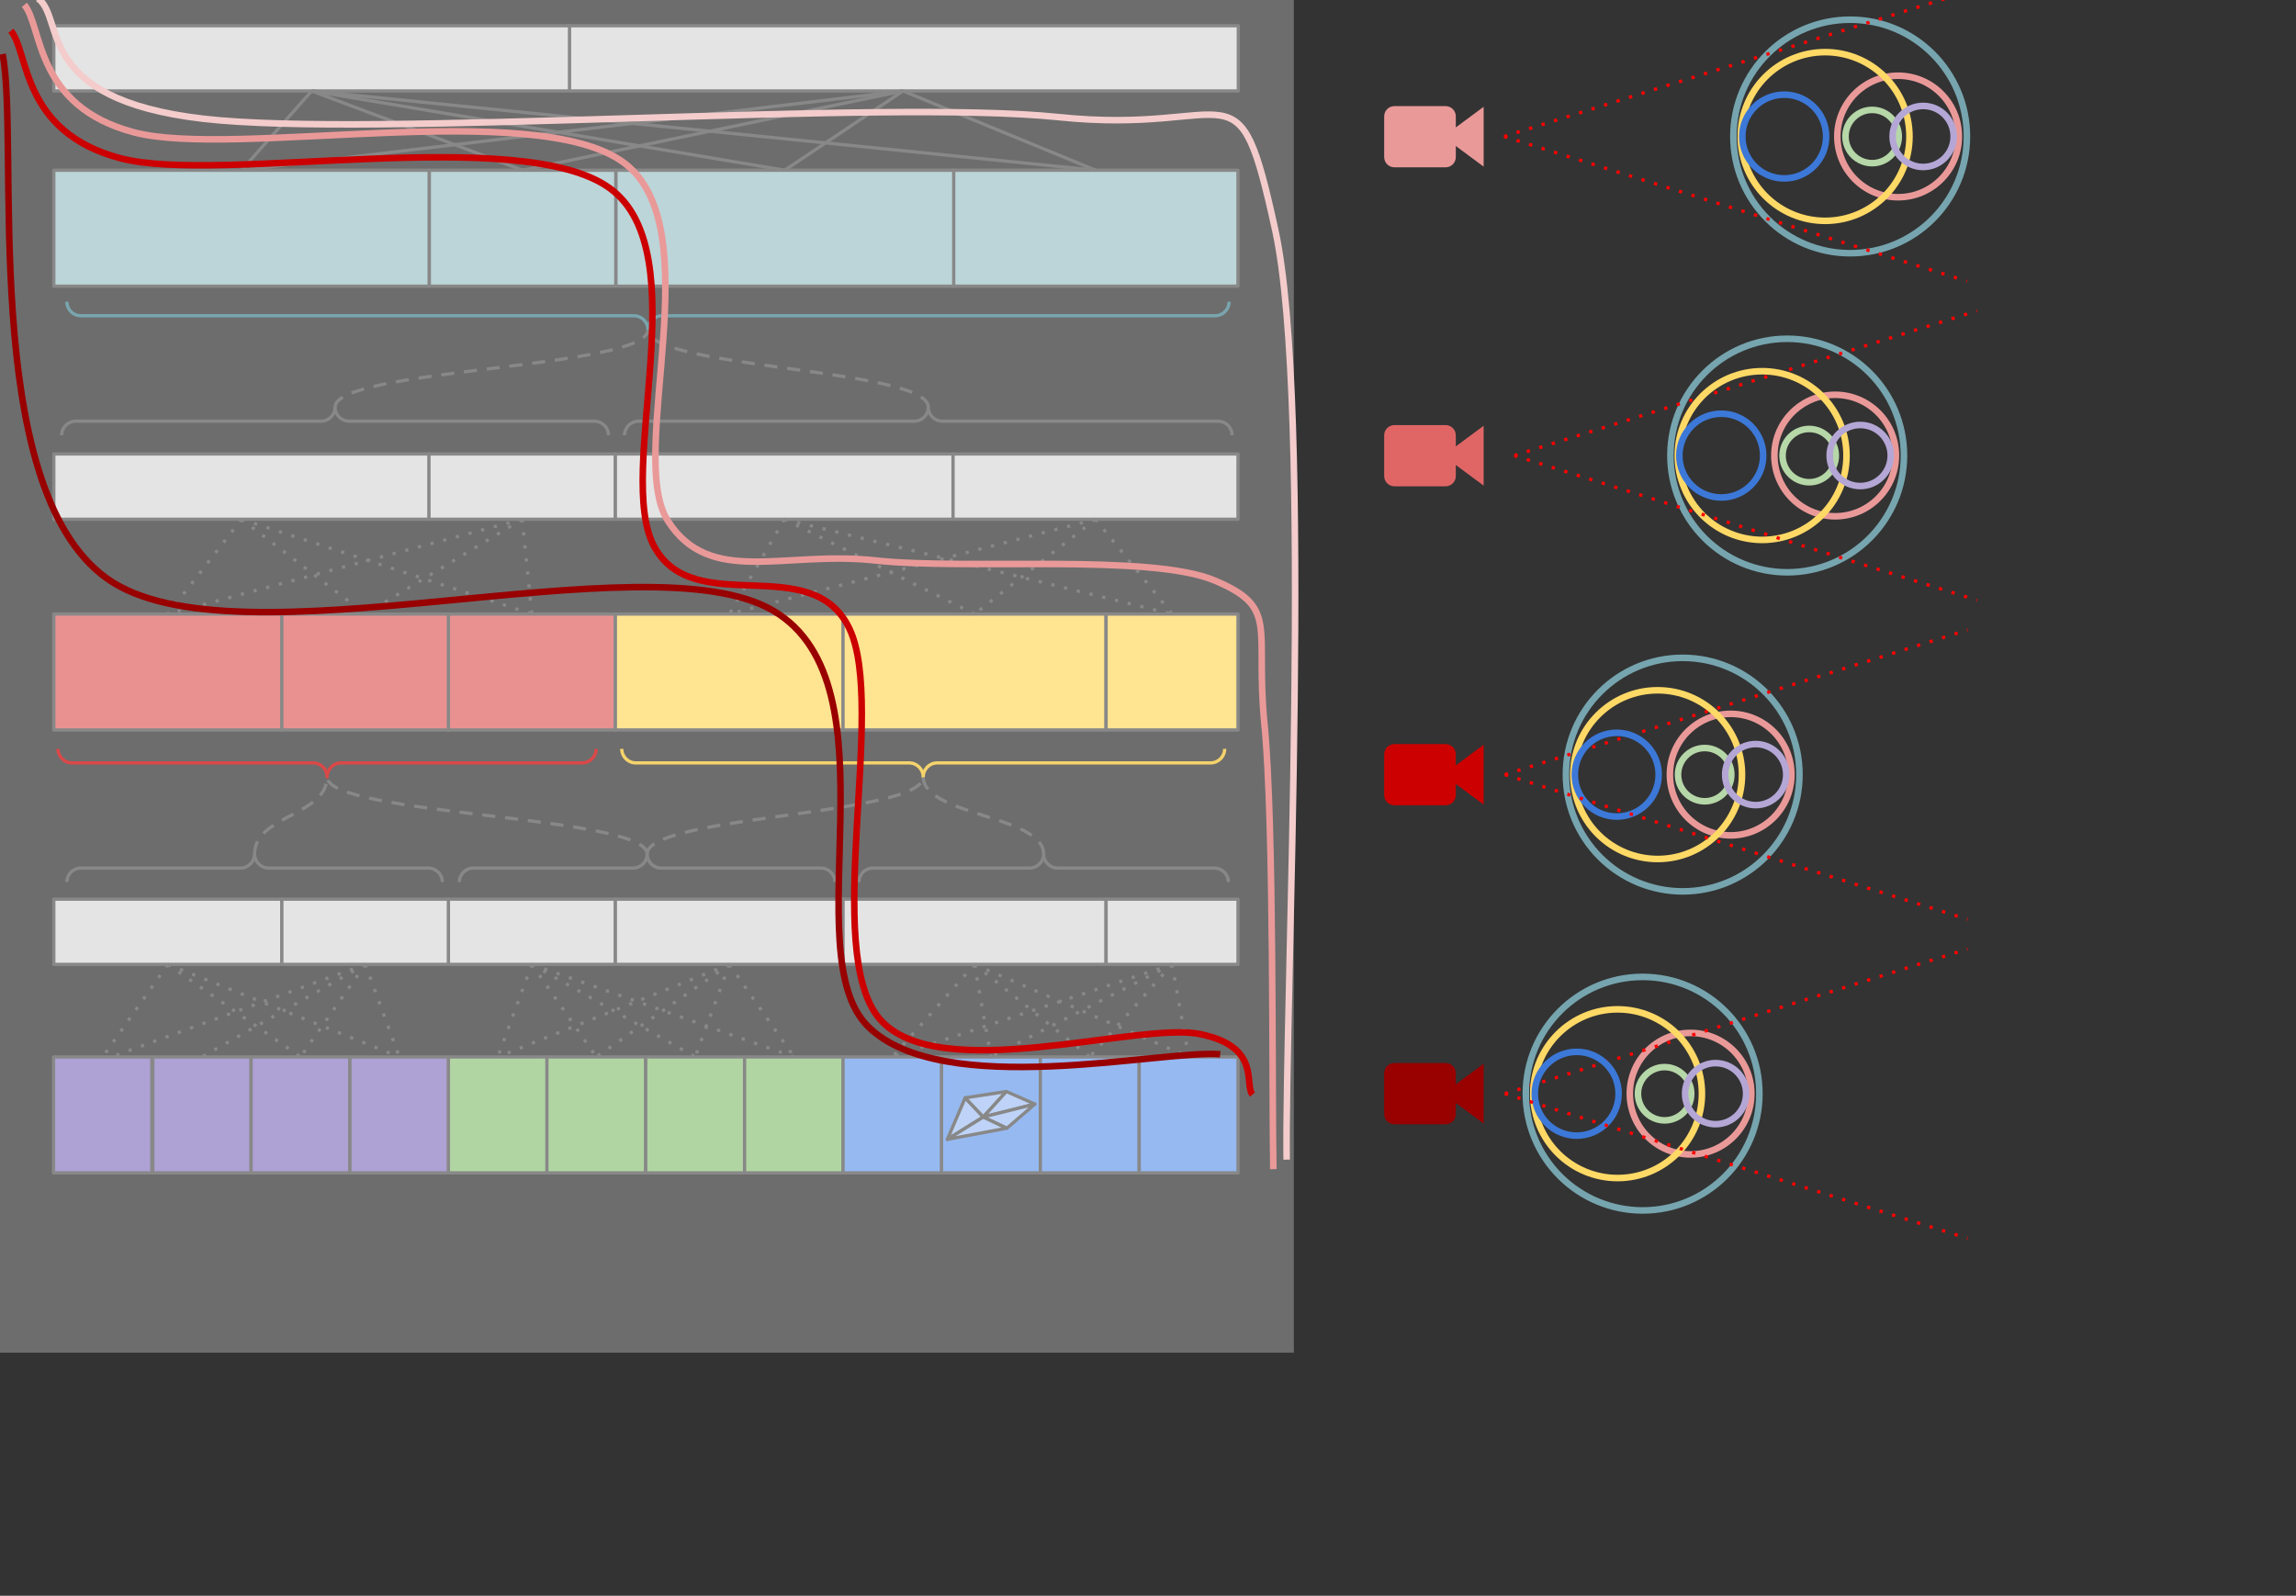 <?xml version="1.0" encoding="UTF-8"?>
<svg width="464.89" height="323.14" version="1.1" viewBox="0 0 464.89 323.14" xmlns="http://www.w3.org/2000/svg">
  <rect x="0" y="0" width="464.89" height="323.14" fill="#333333" stroke="none"/>
  <style
     id="style1">
    @media (prefers-color-scheme: light) {
      .fade { fill: #eeeeee; fill-opacity: 0.3 }
    }
    @media (prefers-color-scheme: dark) {
      .fade { fill: #202020; fill-opacity: 0.5 }
    }
 </style>
 <g transform="matrix(1.739 0 0 1.739 -79.494 -1479.5)">
  <g fill-rule="evenodd" stroke="#595959" stroke-linejoin="round" stroke-miterlimit="8" stroke-width="381">
   <path transform="matrix(.001 0 0 .001 24.704 816.26)" d="m27273 54342h43728v13500h-43728z" fill="#a2c4c9"/>
   <g fill="#d9d9d9">
    <path transform="matrix(.001 0 0 .001 24.704 816.26)" d="m27272 87382h43728v7596h-43728z"/>
    <path transform="matrix(.001 0 0 .001 24.704 816.26)" d="m70954 87382h21708v7596h-21708z"/>
    <path transform="matrix(.001 0 0 .001 24.704 816.26)" d="m92659 87382h39348v7596h-39348z"/>
    <path transform="matrix(.001 0 0 .001 24.704 816.26)" d="m131974 87382h33180v7596h-33180z"/>
   </g>
   <path transform="matrix(.001 0 0 .001 24.704 816.26)" d="m131970 54342h33180v13500h-33180z" fill="#a2c4c9"/>
   <g fill="#8e7cc3">
    <path transform="matrix(.001 0 0 .001 24.704 816.26)" d="m38802 157594h11448v13500h-11448z"/>
    <path transform="matrix(.001 0 0 .001 24.704 816.26)" d="m50245 157594h11508v13500h-11508z"/>
    <path transform="matrix(.001 0 0 .001 24.704 816.26)" d="m61754 157594h11508v13500h-11508z"/>
   </g>
   <g fill="#93c47d">
    <path transform="matrix(.001 0 0 .001 24.704 816.26)" d="m73219 157594h11508v13500h-11508z"/>
    <path transform="matrix(.001 0 0 .001 24.704 816.26)" d="m84684 157594h11508v13500h-11508z"/>
    <path transform="matrix(.001 0 0 .001 24.704 816.26)" d="m96193 157594h11508v13500h-11508z"/>
    <path transform="matrix(.001 0 0 .001 24.704 816.26)" d="m107702 157594h11508v13500h-11508z"/>
   </g>
   <g fill="#6d9eeb">
    <path transform="matrix(.001 0 0 .001 24.704 816.26)" d="m119166 157594h11508v13500h-11508z"/>
    <path transform="matrix(.001 0 0 .001 24.704 816.26)" d="m130631 157594h11508v13500h-11508z"/>
    <path transform="matrix(.001 0 0 .001 24.704 816.26)" d="m142140 157594h11508v13500h-11508z"/>
    <path transform="matrix(.001 0 0 .001 24.704 816.26)" d="m153649 157594h11508v13500h-11508z"/>
   </g>
   <g fill="#d9d9d9">
    <path transform="matrix(.001 0 0 .001 24.704 816.26)" d="m27272 139221h26556v7596h-26556z"/>
    <path transform="matrix(.001 0 0 .001 24.704 816.26)" d="m53824 139221h19440v7596h-19440z"/>
    <path transform="matrix(.001 0 0 .001 24.704 816.26)" d="m73219 139221h19440v7596h-19440z"/>
    <path transform="matrix(.001 0 0 .001 24.704 816.26)" d="m92659 139221h26556v7596h-26556z"/>
    <path transform="matrix(.001 0 0 .001 24.704 816.26)" d="m119166 139221h30624v7596h-30624z"/>
    <path transform="matrix(.001 0 0 .001 24.704 816.26)" d="m149796 139221h15360v7596h-15360z"/>
   </g>
   <g fill="#e06666">
    <path transform="matrix(.001 0 0 .001 24.704 816.26)" d="m27272 106022h26556v13500h-26556z"/>
    <path transform="matrix(.001 0 0 .001 24.704 816.26)" d="m53824 106022h19440v13500h-19440z"/>
    <path transform="matrix(.001 0 0 .001 24.704 816.26)" d="m73219 106022h19440v13500h-19440z"/>
   </g>
   <g fill="#ffd966">
    <path transform="matrix(.001 0 0 .001 24.704 816.26)" d="m92659 106022h26556v13500h-26556z"/>
    <path transform="matrix(.001 0 0 .001 24.704 816.26)" d="m119166 106022h30624v13500h-30624z"/>
    <path transform="matrix(.001 0 0 .001 24.704 816.26)" d="m149796 106022h15360v13500h-15360z"/>
   </g>
  </g>
  <g fill-opacity="0">
   <path transform="matrix(.001 0 0 .001 24.704 816.26)" d="m164032 137238c0-904.65-733.35-1638-1638-1638h-18234c-904.64 0-1638-733.36-1638-1638 0 904.64-733.35 1638-1638 1638h-18234c-904.64 0-1638 733.35-1638 1638z"/>
   <path transform="matrix(.001 0 0 .001 24.704 816.26)" d="m164032 137238c0-904.65-733.35-1638-1638-1638h-18234c-904.64 0-1638-733.36-1638-1638 0 904.64-733.35 1638-1638 1638h-18234c-904.64 0-1638 733.35-1638 1638" stroke="#595959" stroke-linejoin="round" stroke-miterlimit="8" stroke-width="381"/>
   <path transform="matrix(.001 0 0 .001 24.704 816.26)" d="m118227 137238c0-904.65-733.36-1638-1638-1638h-18594c-904.64 0-1638-733.36-1638-1638 0 904.64-733.35 1638-1638 1638h-18594c-904.64 0-1638 733.35-1638 1638z"/>
   <path transform="matrix(.001 0 0 .001 24.704 816.26)" d="m118227 137238c0-904.65-733.36-1638-1638-1638h-18594c-904.64 0-1638-733.36-1638-1638 0 904.64-733.35 1638-1638 1638h-18594c-904.64 0-1638 733.35-1638 1638" stroke="#595959" stroke-linejoin="round" stroke-miterlimit="8" stroke-width="381"/>
   <path transform="matrix(.001 0 0 .001 24.704 816.26)" d="m72516 137238c0-904.65-733.36-1638-1638-1638h-18588c-904.64 0-1638-733.36-1638-1638 0 904.64-733.36 1638-1638 1638h-18588c-904.64 0-1638 733.35-1638 1638z"/>
   <path transform="matrix(.001 0 0 .001 24.704 816.26)" d="m72516 137238c0-904.65-733.36-1638-1638-1638h-18588c-904.64 0-1638-733.36-1638-1638 0 904.64-733.36 1638-1638 1638h-18588c-904.64 0-1638 733.35-1638 1638" stroke="#595959" stroke-linejoin="round" stroke-miterlimit="8" stroke-width="381"/>
   <path transform="matrix(.001 0 0 .001 24.704 816.26)" d="m93401 121715c0 904.65 733.36 1638 1638 1638h31824c904.65 0 1638 733.36 1638 1638 0-904.64 733.36-1638 1638-1638h31824c904.64 0 1638-733.35 1638-1638z"/>
   <path transform="matrix(.001 0 0 .001 24.704 816.26)" d="m93401 121715c0 904.65 733.36 1638 1638 1638h31824c904.65 0 1638 733.36 1638 1638 0-904.64 733.36-1638 1638-1638h31824c904.64 0 1638-733.35 1638-1638" stroke="#f1c232" stroke-linejoin="round" stroke-miterlimit="8" stroke-width="381"/>
   <path transform="matrix(.001 0 0 .001 24.704 816.26)" d="m27761 121715c0 904.65 733.36 1638 1638 1638h28056c904.64 0 1638 733.36 1638 1638 0-904.64 733.36-1638 1638-1638h28056c904.64 0 1638-733.35 1638-1638z"/>
   <path transform="matrix(.001 0 0 .001 24.704 816.26)" d="m27761 121715c0 904.65 733.36 1638 1638 1638h28056c904.64 0 1638 733.36 1638 1638 0-904.64 733.36-1638 1638-1638h28056c904.64 0 1638-733.35 1638-1638" stroke="#c00" stroke-linejoin="round" stroke-miterlimit="8" stroke-width="381"/>
   <g stroke="#595959" stroke-dasharray="1524, 1143" stroke-linejoin="round" stroke-miterlimit="8" stroke-width="381">
    <path transform="matrix(.001 0 0 .001 24.704 816.26)" d="m142522 133962c0-2242.6-3504-3363.1-7008-4485.1s-7008-2245.4-7008-4490.9"/>
    <path transform="matrix(.001 0 0 .001 24.704 816.26)" d="m96357 133962c0-2242.6 8037-3363.1 16074-4485.1s16074-2245.4 16074-4490.9"/>
    <path transform="matrix(.001 0 0 .001 24.704 816.26)" d="m96357 133962c0-2242.6-9315-3363.1-18630-4485.1s-18630-2245.4-18630-4490.9"/>
    <path transform="matrix(.001 0 0 .001 24.704 816.26)" d="m50652 133962c0-2242.6 2109-3363.1 4218-4485.1s4218-2245.4 4218-4490.9"/>
   </g>
  </g>
  <path transform="matrix(.001 0 0 .001 24.704 816.26)" d="m92705 54341h39348v13500h-39348z" fill="#a2c4c9" fill-rule="evenodd" stroke="#595959" stroke-linejoin="round" stroke-miterlimit="8" stroke-width="381"/>
  <path transform="matrix(.001 0 0 .001 24.704 816.26)" d="m70998 54341h21708v13500h-21708z" fill="#a2c4c9" fill-rule="evenodd" stroke="#595959" stroke-linejoin="round" stroke-miterlimit="8" stroke-width="381"/>
  <g fill-opacity="0">
   <path transform="matrix(.001 0 0 .001 24.704 816.26)" d="m164465 85201c0-904.64-733.36-1638-1638-1638h-32094c-904.64 0-1638-733.35-1638-1638 0 904.65-733.35 1638-1638 1638h-32094c-904.64 0-1638 733.36-1638 1638z"/>
   <path transform="matrix(.001 0 0 .001 24.704 816.26)" d="m164465 85201c0-904.64-733.36-1638-1638-1638h-32094c-904.64 0-1638-733.35-1638-1638 0 904.65-733.35 1638-1638 1638h-32094c-904.64 0-1638 733.36-1638 1638" stroke="#595959" stroke-linejoin="round" stroke-miterlimit="8" stroke-width="381"/>
   <path transform="matrix(.001 0 0 .001 24.704 816.26)" d="m91855 85201c0-904.64-733.36-1638-1638-1638h-28560c-904.65 0-1638-733.35-1638-1638 0 904.65-733.36 1638-1638 1638h-28560c-904.64 0-1638 733.36-1638 1638z"/>
   <path transform="matrix(.001 0 0 .001 24.704 816.26)" d="m91855 85201c0-904.64-733.36-1638-1638-1638h-28560c-904.65 0-1638-733.35-1638-1638 0 904.65-733.36 1638-1638 1638h-28560c-904.64 0-1638 733.36-1638 1638" stroke="#595959" stroke-linejoin="round" stroke-miterlimit="8" stroke-width="381"/>
   <path transform="matrix(.001 0 0 .001 24.704 816.26)" d="m28793 69649c0 904.64 733.36 1638 1638 1638h64386c904.64 0 1638 733.36 1638 1638 0-904.64 733.36-1638 1638-1638h64386c904.64 0 1638-733.36 1638-1638z"/>
   <path transform="matrix(.001 0 0 .001 24.704 816.26)" d="m28793 69649c0 904.64 733.36 1638 1638 1638h64386c904.64 0 1638 733.36 1638 1638 0-904.64 733.36-1638 1638-1638h64386c904.64 0 1638-733.36 1638-1638" stroke="#45818e" stroke-linejoin="round" stroke-miterlimit="8" stroke-width="381"/>
   <g stroke="#595959" stroke-linejoin="round" stroke-miterlimit="8" stroke-width="381">
    <path transform="matrix(.001 0 0 .001 24.704 816.26)" d="m129095 81925c0-2250.1-8160-3375.3-16320-4500.3s-16320-2249.9-16320-4499.7" stroke-dasharray="1524, 1143"/>
    <path transform="matrix(.001 0 0 .001 24.704 816.26)" d="m60019 81925c0-2250.1 9108-3375.3 18216-4500.3s18216-2249.9 18216-4499.7" stroke-dasharray="1524, 1143"/>
    <g stroke-dasharray="381, 1143">
     <path transform="matrix(.001 0 0 .001 24.704 816.26)" d="m40550 146817 15444 10776"/>
     <path transform="matrix(.001 0 0 .001 24.704 816.26)" d="m40550 146817 26964 10776"/>
     <path transform="matrix(.001 0 0 .001 24.704 816.26)" d="m63544 146817-29568 10788"/>
     <path transform="matrix(.001 0 0 .001 24.704 816.26)" d="m63544 146817-19020 10776"/>
     <path transform="matrix(.001 0 0 .001 24.704 816.26)" d="m63544 146817-7548 10776"/>
     <path transform="matrix(.001 0 0 .001 24.704 816.26)" d="m63544 146817 3960 10776"/>
     <path transform="matrix(.001 0 0 .001 24.704 816.26)" d="m82939 146817-3972 10776"/>
     <path transform="matrix(.001 0 0 .001 24.704 816.26)" d="m82939 146817 7500 10776"/>
     <path transform="matrix(.001 0 0 .001 24.704 816.26)" d="m82939 146817 19008 10776"/>
     <path transform="matrix(.001 0 0 .001 24.704 816.26)" d="m82939 146817 30516 10776"/>
     <path transform="matrix(.001 0 0 .001 24.704 816.26)" d="m105937 146817-26964 10776"/>
     <path transform="matrix(.001 0 0 .001 24.704 816.26)" d="m105937 146817-15504 10776"/>
     <path transform="matrix(.001 0 0 .001 24.704 816.26)" d="m105937 146817-3984 10776"/>
     <path transform="matrix(.001 0 0 .001 24.704 816.26)" d="m105937 146817 7524 10776"/>
     <path transform="matrix(.001 0 0 .001 24.704 816.26)" d="m134478 146817-9552 10776"/>
     <path transform="matrix(.001 0 0 .001 24.704 816.26)" d="m134478 146817 1908 10776"/>
     <path transform="matrix(.001 0 0 .001 24.704 816.26)" d="m134478 146817 13416 10776"/>
     <path transform="matrix(.001 0 0 .001 24.704 816.26)" d="m134478 146817 24924 10776"/>
     <path transform="matrix(.001 0 0 .001 24.704 816.26)" d="m157476 146817-32556 10776"/>
     <path transform="matrix(.001 0 0 .001 24.704 816.26)" d="m157476 146817-21096 10776"/>
     <path transform="matrix(.001 0 0 .001 24.704 816.26)" d="m157476 146817-9588 10776"/>
     <path transform="matrix(.001 0 0 .001 24.704 816.26)" d="m157476 146817 1932 10776"/>
     <path transform="matrix(.001 0 0 .001 24.704 816.26)" d="m49136 94978-8580 11040"/>
     <path transform="matrix(.001 0 0 .001 24.704 816.26)" d="m49136 94978 14412 11040"/>
     <path transform="matrix(.001 0 0 .001 24.704 816.26)" d="m49136 94978 33804 11040"/>
     <path transform="matrix(.001 0 0 .001 24.704 816.26)" d="m81808 94978-41256 11040"/>
     <path transform="matrix(.001 0 0 .001 24.704 816.26)" d="m81808 94978-18264 11040"/>
     <path transform="matrix(.001 0 0 .001 24.704 816.26)" d="m81808 94978 1128 11040"/>
     <path transform="matrix(.001 0 0 .001 24.704 816.26)" d="m112333 94978-6396 11040"/>
     <path transform="matrix(.001 0 0 .001 24.704 816.26)" d="m112333 94978 22140 11040"/>
     <path transform="matrix(.001 0 0 .001 24.704 816.26)" d="m112333 94978 45144 11040"/>
     <path transform="matrix(.001 0 0 .001 24.704 816.26)" d="m148564 94978-42624 11040"/>
     <path transform="matrix(.001 0 0 .001 24.704 816.26)" d="m148564 94978-14088 11040"/>
     <path transform="matrix(.001 0 0 .001 24.704 816.26)" d="m148564 94978 8916 11040"/>
    </g>
   </g>
  </g>
  <g stroke="#595959" stroke-linejoin="round" stroke-miterlimit="8" stroke-width="381">
   <path transform="matrix(.001 0 0 .001 24.704 816.26)" d="m87107 37513h78084v7596h-78084z" fill="#d9d9d9" fill-rule="evenodd"/>
   <path transform="matrix(.001 0 0 .001 24.704 816.26)" d="m27272 37513h60048v7596h-60048z" fill="#d9d9d9" fill-rule="evenodd"/>
   <g fill-opacity="0">
    <path transform="matrix(.001 0 0 .001 24.704 816.26)" d="m57296 45109-8160 9228"/>
    <path transform="matrix(.001 0 0 .001 24.704 816.26)" d="m57296 45109 24552 9228"/>
    <path transform="matrix(.001 0 0 .001 24.704 816.26)" d="m57296 45109 55080 9228"/>
    <path transform="matrix(.001 0 0 .001 24.704 816.26)" d="m57296 45109 91260 9228"/>
    <path transform="matrix(.001 0 0 .001 24.704 816.26)" d="m126149 45109-77016 9228"/>
    <path transform="matrix(.001 0 0 .001 24.704 816.26)" d="m126149 45109-44292 9228"/>
    <path transform="matrix(.001 0 0 .001 24.704 816.26)" d="m126149 45109-13764 9228"/>
    <path transform="matrix(.001 0 0 .001 24.704 816.26)" d="m126149 45109 22416 9228"/>
   </g>
   <g fill="#a4c2f4" fill-rule="evenodd">
    <path transform="matrix(.001 0 0 .001 24.704 816.26)" d="m131312 167192 2078.1-4838.3 2111.5 2228z"/>
    <path transform="matrix(.001 0 0 .001 24.704 816.26)" d="m131312 167192 4188.1-2608.2 2750.2 1303.4z"/>
    <path transform="matrix(.001 0 0 .001 24.704 816.26)" d="m133391 162354 4793.4-732.09-2681.9 2960.8z"/>
    <path transform="matrix(.001 0 0 .001 24.704 816.26)" d="m138184 161621 3318.4 1464.2-6000.3 1495.9z"/>
    <path transform="matrix(.001 0 0 .001 24.704 816.26)" d="m135502 164582 5999.5-1495.9-3250.8 2801.4z"/>
   </g>
   <path transform="matrix(.001 0 0 .001 24.704 816.26)" d="m27242 157594h11448v13500h-11448z" fill="#8e7cc3" fill-rule="evenodd"/>
   <path transform="matrix(.001 0 0 .001 24.704 816.26)" d="m40550 146817-7584 10776" fill-opacity="0" stroke-dasharray="381, 1143"/>
  </g>
  <path transform="matrix(.001 0 0 .001 24.704 816.26)" d="m18308 30105h153348v161928h-153348z" fill="#fff" fill-opacity=".285" fill-rule="evenodd" class="fade"/>
  <g fill-opacity="0" stroke-linejoin="round" stroke-miterlimit="8">
   <g stroke-width="762">
    <path transform="matrix(.001 0 0 .001 24.704 816.26)" d="m25431 34332c3203.2 2334.7-589.5 11704 19219 14008s78825-2347.2 99632-185 20787-7075.2 25210 13158c4422.7 20233 1105 90201 1326 108241" stroke="#f4cccc"/>
    <path transform="matrix(.001 0 0 .001 24.704 816.26)" d="m249086 50408c0 3907.6-3167.7 7075.3-7075.3 7075.3-1876.5 0-3676.1-745.43-5003-2072.3-1326.9-1326.9-2072.3-3126.5-2072.3-5003 0-3907.6 3167.7-7075.3 7075.3-7075.3s7075.3 3167.7 7075.3 7075.3z" stroke="#ea9999"/>
    <path transform="matrix(.001 0 0 .001 24.704 816.26)" d="m250025 50407c0 7509.5-6087.7 13597-13597 13597-3606.2 0-7064.7-1432.6-9614.6-3982.5-2550-2550-3982.5-6008.5-3982.5-9614.6 0-7509.5 6087.7-13597 13597-13597 7509.5 0 13597 6087.7 13597 13597z" stroke="#76a5af"/>
   </g>
   <path transform="matrix(.001 0 0 .001 24.704 816.26)" d="m196137 50409 53887-16850" stroke="#f00" stroke-dasharray="381, 1143" stroke-width="381"/>
   <path transform="matrix(.001 0 0 .001 24.704 816.26)" d="m243336 50410c0 5424.9-4397.7 9822.6-9822.6 9822.6-2605.1 0-5103.6-1034.9-6945.6-2877-1842.1-1842.1-2877-4340.5-2877-6945.6 0-5424.9 4397.7-9822.6 9822.6-9822.6s9822.6 4397.7 9822.6 9822.6z" stroke="#ffd966" stroke-width="762"/>
   <path transform="matrix(.001 0 0 .001 24.704 816.26)" d="m233633 50415c0 2693.7-2185.5 4877.5-4881.5 4877.5-1294.6 0-2536.2-513.88-3451.7-1428.6-915.45-914.7-1429.8-2155.3-1429.8-3448.9 0-2693.7 2185.5-4877.5 4881.4-4877.5 2696 0 4881.5 2183.7 4881.5 4877.5z" stroke="#3c78d8" stroke-width="762"/>
   <path transform="matrix(.001 0 0 .001 24.704 816.26)" d="m196137 50409 53887 16850" stroke="#f00" stroke-dasharray="381, 1143" stroke-width="381"/>
   <g stroke-width="762">
    <path transform="matrix(.001 0 0 .001 24.704 816.26)" d="m242090 50414c0 1713-1388.7 3101.7-3101.7 3101.7-822.61 0-1611.5-326.78-2193.2-908.46-581.69-581.68-908.47-1370.6-908.47-2193.2 0-1713 1388.7-3101.7 3101.7-3101.7s3101.7 1388.7 3101.7 3101.7z" stroke="#b6d7a8"/>
    <path transform="matrix(.001 0 0 .001 24.704 816.26)" d="m248483 50405c0 1963.7-1591.9 3555.6-3555.6 3555.6-943 0-1847.4-374.61-2514.2-1041.4-666.8-666.8-1041.4-1571.2-1041.4-2514.2 0-1963.7 1591.9-3555.6 3555.6-3555.6s3555.6 1591.9 3555.6 3555.6z" stroke="#b4a7d6"/>
    <path transform="matrix(.001 0 0 .001 24.704 816.26)" d="m23842 35079c2131 2475.3 1162.3 11795 12786 14852 11624 3056.7 46602-4046 56956 3488s278.16 33990 5167 41716c4888.8 7726.5 13548 3478 24166 4643s31990-843 39544 2347 4643.3 5370.3 5778 16793 858.33 43119 1030 51743" stroke="#ea9999"/>
    <path transform="matrix(.001 0 0 .001 24.704 816.26)" d="m241757 87562c0 3907.6-3167.7 7075.3-7075.3 7075.3-1876.5 0-3676.1-745.43-5003-2072.3-1326.9-1326.9-2072.3-3126.5-2072.3-5003 0-3907.6 3167.7-7075.3 7075.3-7075.3s7075.3 3167.7 7075.3 7075.3z" stroke="#ea9999"/>
    <path transform="matrix(.001 0 0 .001 24.704 816.26)" d="m242695 87562c0 7509.5-6087.7 13597-13597 13597-3606.2 0-7064.7-1432.6-9614.6-3982.5-2550-2550-3982.5-6008.5-3982.5-9614.6 0-7509.5 6087.6-13597 13597-13597s13597 6087.7 13597 13597z" stroke="#76a5af"/>
   </g>
   <path transform="matrix(.001 0 0 .001 24.704 816.26)" d="m197321 87563 53887-16850" stroke="#f00" stroke-dasharray="381, 1143" stroke-width="381"/>
   <path transform="matrix(.001 0 0 .001 24.704 816.26)" d="m236006 87565c0 5424.9-4397.7 9822.6-9822.6 9822.6-2605.1 0-5103.6-1034.9-6945.6-2877-1842.1-1842.1-2877-4340.5-2877-6945.6 0-5424.9 4397.7-9822.6 9822.6-9822.6s9822.6 4397.7 9822.6 9822.6z" stroke="#ffd966" stroke-width="762"/>
   <path transform="matrix(.001 0 0 .001 24.704 816.26)" d="m226303 87570c0 2693.7-2185.5 4877.4-4881.4 4877.4-1294.6 0-2536.2-513.87-3451.7-1428.6-915.44-914.7-1429.7-2155.3-1429.7-3448.9 0-2693.8 2185.5-4877.5 4881.4-4877.5 2696 0 4881.4 2183.7 4881.4 4877.5z" stroke="#3c78d8" stroke-width="762"/>
   <path transform="matrix(.001 0 0 .001 24.704 816.26)" d="m197321 87563 53887 16850" stroke="#f00" stroke-dasharray="381, 1143" stroke-width="381"/>
   <g stroke-width="762">
    <path transform="matrix(.001 0 0 .001 24.704 816.26)" d="m234760 87569c0 1713-1388.7 3101.7-3101.7 3101.7-822.61 0-1611.5-326.78-2193.2-908.46-581.67-581.68-908.45-1370.6-908.45-2193.2 0-1713 1388.7-3101.7 3101.7-3101.7s3101.7 1388.7 3101.7 3101.7z" stroke="#b6d7a8"/>
    <path transform="matrix(.001 0 0 .001 24.704 816.26)" d="m241154 87560c0 1963.7-1591.9 3555.6-3555.6 3555.6-943 0-1847.4-374.6-2514.2-1041.4s-1041.4-1571.2-1041.4-2514.2c0-1963.7 1591.9-3555.6 3555.6-3555.6s3555.6 1591.9 3555.6 3555.6z" stroke="#b4a7d6"/>
    <path transform="matrix(.001 0 0 .001 24.704 816.26)" d="m22269 38100c2131 2475.3 1162.3 11795 12786 14852 11624 3056.7 46602-4046 56956 3488s517.5 33170 5167 41716 18353 386.84 22730 9557c4377.2 9170.2-3266.7 37595 3533 45464s30031 285.5 37265 1751 5115.8 5868.3 6139 7042" stroke="#c00"/>
    <path transform="matrix(.001 0 0 .001 24.704 816.26)" d="m229589 124717c0 3907.6-3167.7 7075.3-7075.3 7075.3-1876.5 0-3676.1-745.43-5003-2072.3-1326.9-1326.9-2072.3-3126.5-2072.3-5003 0-3907.6 3167.7-7075.3 7075.3-7075.3s7075.3 3167.7 7075.3 7075.3z" stroke="#ea9999"/>
    <path transform="matrix(.001 0 0 .001 24.704 816.26)" d="m230527 124717c0 7509.5-6087.7 13597-13597 13597-3606.2 0-7064.7-1432.6-9614.6-3982.5-2550-2550-3982.5-6008.4-3982.5-9614.6 0-7509.5 6087.7-13597 13597-13597 7509.5 0 13597 6087.7 13597 13597z" stroke="#76a5af"/>
   </g>
   <path transform="matrix(.001 0 0 .001 24.704 816.26)" d="m196223 124718 53887-16850" stroke="#f00" stroke-dasharray="381, 1143" stroke-width="381"/>
   <path transform="matrix(.001 0 0 .001 24.704 816.26)" d="m223838 124720c0 5424.9-4397.7 9822.6-9822.6 9822.6-2605.1 0-5103.5-1034.9-6945.6-2877s-2877-4340.5-2877-6945.6c0-5424.9 4397.7-9822.6 9822.6-9822.6s9822.6 4397.7 9822.6 9822.6z" stroke="#ffd966" stroke-width="762"/>
   <path transform="matrix(.001 0 0 .001 24.704 816.26)" d="m214135 124725c0 2693.7-2185.5 4877.5-4881.4 4877.5-1294.6 0-2536.2-513.88-3451.7-1428.6-915.46-914.7-1429.7-2155.3-1429.7-3448.9 0-2693.8 2185.5-4877.5 4881.4-4877.5s4881.4 2183.7 4881.4 4877.5z" stroke="#3c78d8" stroke-width="762"/>
   <path transform="matrix(.001 0 0 .001 24.704 816.26)" d="m196223 124718 53887 16850" stroke="#f00" stroke-dasharray="381, 1143" stroke-width="381"/>
   <g stroke-width="762">
    <path transform="matrix(.001 0 0 .001 24.704 816.26)" d="m222592 124723c0 1713-1388.7 3101.7-3101.7 3101.7-822.62 0-1611.6-326.78-2193.2-908.45-581.67-581.68-908.45-1370.6-908.45-2193.2 0-1713 1388.7-3101.7 3101.7-3101.7s3101.7 1388.7 3101.7 3101.7z" stroke="#b6d7a8"/>
    <path transform="matrix(.001 0 0 .001 24.704 816.26)" d="m228986 124715c0 1963.7-1591.9 3555.6-3555.6 3555.6-942.99 0-1847.4-374.6-2514.2-1041.4-666.79-666.81-1041.4-1571.2-1041.4-2514.2 0-1963.7 1591.9-3555.6 3555.6-3555.6s3555.6 1591.9 3555.6 3555.6z" stroke="#b4a7d6"/>
    <path transform="matrix(.001 0 0 .001 24.704 816.26)" d="m224923 161871c0 3907.6-3167.7 7075.3-7075.3 7075.3-1876.5 0-3676.1-745.42-5003-2072.3-1326.9-1326.9-2072.3-3126.5-2072.3-5003 0-3907.6 3167.7-7075.3 7075.3-7075.3s7075.3 3167.7 7075.3 7075.3z" stroke="#ea9999"/>
    <path transform="matrix(.001 0 0 .001 24.704 816.26)" d="m225861 161871c0 7509.5-6087.7 13597-13597 13597-3606.2 0-7064.7-1432.6-9614.6-3982.5-2550-2550-3982.5-6008.5-3982.5-9614.7 0-7509.5 6087.7-13597 13597-13597 7509.5 0 13597 6087.7 13597 13597z" stroke="#76a5af"/>
   </g>
   <path transform="matrix(.001 0 0 .001 24.704 816.26)" d="m196223 161872 53887-16850" stroke="#f00" stroke-dasharray="381, 1143" stroke-width="381"/>
   <path transform="matrix(.001 0 0 .001 24.704 816.26)" d="m219172 161874c0 5424.9-4397.7 9822.6-9822.6 9822.6-2605.1 0-5103.5-1034.9-6945.6-2877s-2877-4340.5-2877-6945.6c0-5424.9 4397.7-9822.6 9822.6-9822.6s9822.6 4397.7 9822.6 9822.6z" stroke="#ffd966" stroke-width="762"/>
   <path transform="matrix(.001 0 0 .001 24.704 816.26)" d="m209470 161879c0 2693.7-2185.5 4877.4-4881.4 4877.4-1294.6 0-2536.3-513.88-3451.7-1428.6-915.45-914.69-1429.7-2155.3-1429.7-3448.9 0-2693.8 2185.5-4877.5 4881.4-4877.5s4881.4 2183.7 4881.4 4877.5z" stroke="#3c78d8" stroke-width="762"/>
   <path transform="matrix(.001 0 0 .001 24.704 816.26)" d="m196223 161872 53887 16850" stroke="#f00" stroke-dasharray="381, 1143" stroke-width="381"/>
   <g stroke-width="762">
    <path transform="matrix(.001 0 0 .001 24.704 816.26)" d="m217926 161878c0 1713-1388.7 3101.7-3101.7 3101.7-822.61 0-1611.5-326.78-2193.2-908.45-581.67-581.67-908.45-1370.6-908.45-2193.2 0-1713 1388.7-3101.6 3101.7-3101.6s3101.7 1388.6 3101.7 3101.6z" stroke="#b6d7a8"/>
    <path transform="matrix(.001 0 0 .001 24.704 816.26)" d="m224320 161869c0 1963.7-1591.9 3555.6-3555.6 3555.6-943 0-1847.4-374.61-2514.2-1041.4s-1041.4-1571.2-1041.4-2514.2c0-1963.7 1591.9-3555.6 3555.6-3555.6s3555.6 1591.9 3555.6 3555.6z" stroke="#b4a7d6"/>
    <path transform="matrix(.001 0 0 .001 24.704 816.26)" d="m21307 40809c2016.3 10172-2859.2 50228 12098 61032 14957 10804 62866-4909.2 77645 3792s2356.5 39808 11028 48415 34168 2691.7 41001 3230" stroke="#900"/>
   </g>
  </g>
  <g fill-rule="evenodd">
   <path transform="matrix(.001 0 0 .001 24.704 816.26)" d="m193755 165354-4704-3486 4704-3486z" fill="#900"/>
   <path transform="matrix(.001 0 0 .001 24.704 816.26)" d="m182174 159493c0-656.14 531.89-1188 1188-1188h5963.9c315.09 0 617.26 125.17 840.06 347.97s347.97 524.97 347.97 840.06v4751.9c0 656.14-531.89 1188-1188 1188h-5963.9c-656.14 0-1188-531.89-1188-1188z" fill="#900"/>
   <path transform="matrix(.001 0 0 .001 24.704 816.26)" d="m193755 128210-4704-3486 4704-3486z" fill="#c00"/>
   <path transform="matrix(.001 0 0 .001 24.704 816.26)" d="m182174 122349c0-656.12 531.89-1188 1188-1188h5963.9c315.09 0 617.26 125.16 840.06 347.96 222.8 222.81 347.97 524.98 347.97 840.06v4752c0 656.12-531.89 1188-1188 1188h-5963.9c-656.14 0-1188-531.9-1188-1188z" fill="#c00"/>
   <path transform="matrix(.001 0 0 .001 24.704 816.26)" d="m193755 91066-4704-3486 4704-3486z" fill="#e06666"/>
   <path transform="matrix(.001 0 0 .001 24.704 816.26)" d="m182174 85205c0-656.12 531.89-1188 1188-1188h5963.9c315.09 0 617.26 125.16 840.06 347.96 222.8 222.81 347.97 524.98 347.97 840.06v4752c0 656.12-531.89 1188-1188 1188h-5963.9c-656.14 0-1188-531.9-1188-1188z" fill="#e06666"/>
   <path transform="matrix(.001 0 0 .001 24.704 816.26)" d="m193755 53922-4704-3486 4704-3486z" fill="#ea9999"/>
   <path transform="matrix(.001 0 0 .001 24.704 816.26)" d="m182174 48061c0-656.13 531.89-1188 1188-1188h5963.9c315.09 0 617.26 125.17 840.06 347.96 222.8 222.8 347.97 524.98 347.97 840.06v4752c0 656.13-531.89 1188-1188 1188h-5963.9c-656.14 0-1188-531.9-1188-1188z" fill="#ea9999"/>
  </g>
 </g>
</svg>
